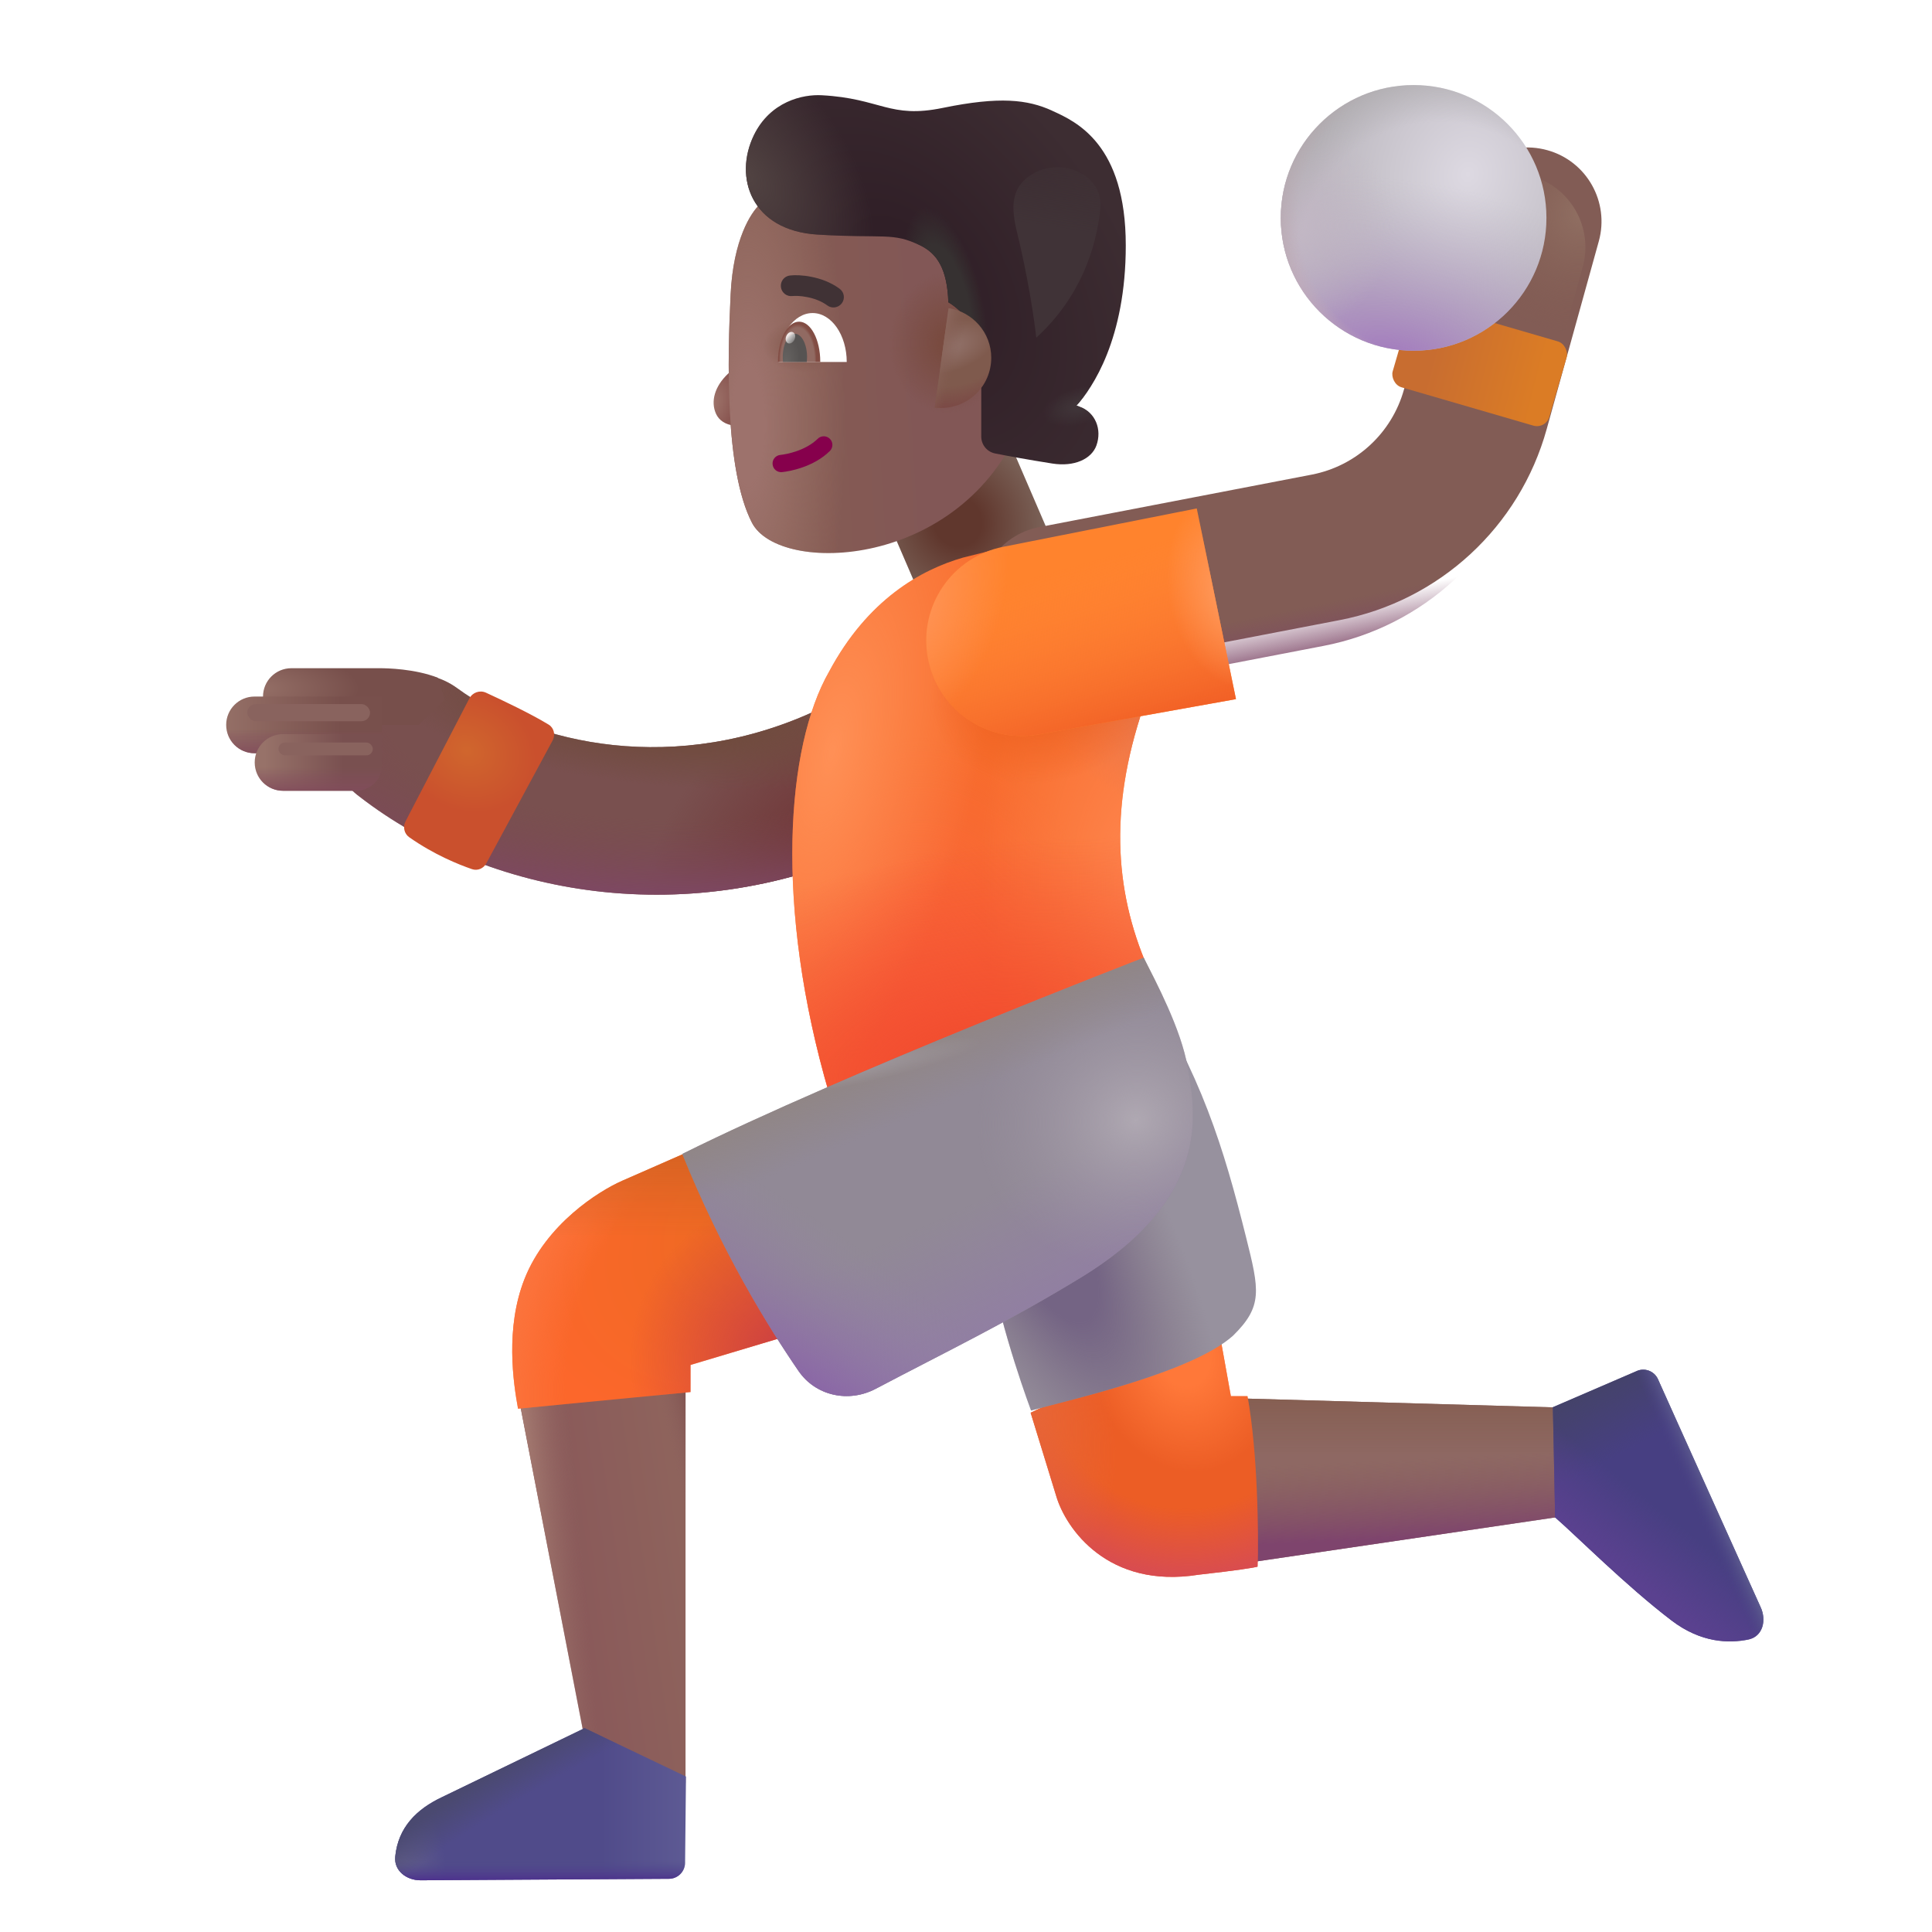 <svg viewBox="1 1 30 30" xmlns="http://www.w3.org/2000/svg">
<path d="M10.074 27.984L9.074 22.804L11.645 22.327V28.687L10.074 27.984Z" fill="url(#paint0_linear_3987_23776)"/>
<path d="M10.074 27.984L9.074 22.804L11.645 22.327V28.687L10.074 27.984Z" fill="url(#paint1_linear_3987_23776)"/>
<path d="M10.074 27.984L9.074 22.804L11.645 22.327V28.687L10.074 27.984Z" fill="url(#paint2_linear_3987_23776)"/>
<path d="M25.207 24.554L20.434 25.257L20.105 22.71L25.32 22.859L25.207 24.554Z" fill="#8E6863"/>
<path d="M25.207 24.554L20.434 25.257L20.105 22.71L25.32 22.859L25.207 24.554Z" fill="url(#paint3_linear_3987_23776)"/>
<path d="M25.207 24.554L20.434 25.257L20.105 22.71L25.32 22.859L25.207 24.554Z" fill="url(#paint4_linear_3987_23776)"/>
<path d="M17.402 24.234L17.004 22.937L19.91 21.554L20.113 22.679H20.371C20.534 23.579 20.543 24.82 20.527 25.327C20.486 25.34 20.226 25.384 19.613 25.452C18.201 25.677 17.551 24.734 17.402 24.234Z" fill="#EC5D25"/>
<path d="M17.402 24.234L17.004 22.937L19.91 21.554L20.113 22.679H20.371C20.534 23.579 20.543 24.82 20.527 25.327C20.486 25.34 20.226 25.384 19.613 25.452C18.201 25.677 17.551 24.734 17.402 24.234Z" fill="url(#paint5_radial_3987_23776)"/>
<path d="M17.402 24.234L17.004 22.937L19.91 21.554L20.113 22.679H20.371C20.534 23.579 20.543 24.82 20.527 25.327C20.486 25.34 20.226 25.384 19.613 25.452C18.201 25.677 17.551 24.734 17.402 24.234Z" fill="url(#paint6_radial_3987_23776)"/>
<path d="M17.402 24.234L17.004 22.937L19.91 21.554L20.113 22.679H20.371C20.534 23.579 20.543 24.82 20.527 25.327C20.486 25.34 20.226 25.384 19.613 25.452C18.201 25.677 17.551 24.734 17.402 24.234Z" fill="url(#paint7_radial_3987_23776)"/>
<path d="M10.661 19.335L11.676 18.89L13.286 21.726L11.723 22.195V22.616L9.044 22.874C8.971 22.476 8.843 21.623 9.145 20.859C9.48 20.01 10.293 19.497 10.661 19.335Z" fill="url(#paint8_radial_3987_23776)"/>
<path d="M10.661 19.335L11.676 18.89L13.286 21.726L11.723 22.195V22.616L9.044 22.874C8.971 22.476 8.843 21.623 9.145 20.859C9.48 20.01 10.293 19.497 10.661 19.335Z" fill="url(#paint9_radial_3987_23776)"/>
<path d="M10.661 19.335L11.676 18.89L13.286 21.726L11.723 22.195V22.616L9.044 22.874C8.971 22.476 8.843 21.623 9.145 20.859C9.48 20.01 10.293 19.497 10.661 19.335Z" fill="url(#paint10_radial_3987_23776)"/>
<path d="M10.661 19.335L11.676 18.89L13.286 21.726L11.723 22.195V22.616L9.044 22.874C8.971 22.476 8.843 21.623 9.145 20.859C9.48 20.01 10.293 19.497 10.661 19.335Z" fill="url(#paint11_linear_3987_23776)"/>
<g filter="url(#filter0_i_3987_23776)">
<path d="M17.01 23.003C17.01 23.003 16.546 21.772 16.37 20.729C16.194 19.685 18.707 16.292 18.707 16.292C19.657 17.782 20.002 18.927 20.347 20.304C20.556 21.137 20.612 21.384 20.144 21.843C19.506 22.411 17.653 22.825 17.01 23.003Z" fill="#97919E"/>
<path d="M17.01 23.003C17.01 23.003 16.546 21.772 16.37 20.729C16.194 19.685 18.707 16.292 18.707 16.292C19.657 17.782 20.002 18.927 20.347 20.304C20.556 21.137 20.612 21.384 20.144 21.843C19.506 22.411 17.653 22.825 17.01 23.003Z" fill="url(#paint12_radial_3987_23776)"/>
</g>
<path fill-rule="evenodd" clip-rule="evenodd" d="M6.495 11.935C6.871 11.422 7.59 11.312 8.102 11.688C9.28 12.552 11.508 13.069 13.735 12.004C14.307 11.73 14.994 11.972 15.268 12.545C15.542 13.118 15.3 13.805 14.727 14.079C11.695 15.53 8.54 14.883 6.59 13.376C6.078 13.001 6.119 12.447 6.495 11.935Z" fill="#79504F"/>
<path fill-rule="evenodd" clip-rule="evenodd" d="M6.495 11.935C6.871 11.422 7.59 11.312 8.102 11.688C9.28 12.552 11.508 13.069 13.735 12.004C14.307 11.73 14.994 11.972 15.268 12.545C15.542 13.118 15.3 13.805 14.727 14.079C11.695 15.53 8.54 14.883 6.59 13.376C6.078 13.001 6.119 12.447 6.495 11.935Z" fill="url(#paint13_radial_3987_23776)"/>
<path fill-rule="evenodd" clip-rule="evenodd" d="M6.495 11.935C6.871 11.422 7.59 11.312 8.102 11.688C9.28 12.552 11.508 13.069 13.735 12.004C14.307 11.73 14.994 11.972 15.268 12.545C15.542 13.118 15.3 13.805 14.727 14.079C11.695 15.53 8.54 14.883 6.59 13.376C6.078 13.001 6.119 12.447 6.495 11.935Z" fill="url(#paint14_radial_3987_23776)"/>
<path fill-rule="evenodd" clip-rule="evenodd" d="M6.495 11.935C6.871 11.422 7.59 11.312 8.102 11.688C9.28 12.552 11.508 13.069 13.735 12.004C14.307 11.73 14.994 11.972 15.268 12.545C15.542 13.118 15.3 13.805 14.727 14.079C11.695 15.53 8.54 14.883 6.59 13.376C6.078 13.001 6.119 12.447 6.495 11.935Z" fill="url(#paint15_radial_3987_23776)"/>
<rect x="14.437" y="8.272" width="2.217" height="3.3" transform="rotate(-23.31 14.437 8.272)" fill="url(#paint16_radial_3987_23776)"/>
<path d="M15.953 9.659L16.627 9.49C16.86 9.432 17.103 9.422 17.34 9.46L18.871 11.655C18.228 13.339 18.276 14.689 18.773 15.909L13.876 17.984C13.02 15.066 13.21 12.586 13.875 11.428C14.473 10.309 15.301 9.847 15.953 9.659Z" fill="#F76C2C"/>
<path d="M15.953 9.659L16.627 9.49C16.86 9.432 17.103 9.422 17.34 9.46L18.871 11.655C18.228 13.339 18.276 14.689 18.773 15.909L13.876 17.984C13.02 15.066 13.21 12.586 13.875 11.428C14.473 10.309 15.301 9.847 15.953 9.659Z" fill="url(#paint17_radial_3987_23776)"/>
<path d="M15.953 9.659L16.627 9.49C16.86 9.432 17.103 9.422 17.34 9.46L18.871 11.655C18.228 13.339 18.276 14.689 18.773 15.909L13.876 17.984C13.02 15.066 13.21 12.586 13.875 11.428C14.473 10.309 15.301 9.847 15.953 9.659Z" fill="url(#paint18_radial_3987_23776)"/>
<path d="M15.953 9.659L16.627 9.49C16.86 9.432 17.103 9.422 17.34 9.46L18.871 11.655C18.228 13.339 18.276 14.689 18.773 15.909L13.876 17.984C13.02 15.066 13.21 12.586 13.875 11.428C14.473 10.309 15.301 9.847 15.953 9.659Z" fill="url(#paint19_radial_3987_23776)"/>
<path d="M15.953 9.659L16.627 9.49C16.86 9.432 17.103 9.422 17.34 9.46L18.871 11.655C18.228 13.339 18.276 14.689 18.773 15.909L13.876 17.984C13.02 15.066 13.21 12.586 13.875 11.428C14.473 10.309 15.301 9.847 15.953 9.659Z" fill="url(#paint20_radial_3987_23776)"/>
<path d="M15.953 9.659L16.627 9.49C16.86 9.432 17.103 9.422 17.34 9.46L18.871 11.655C18.228 13.339 18.276 14.689 18.773 15.909L13.876 17.984C13.02 15.066 13.21 12.586 13.875 11.428C14.473 10.309 15.301 9.847 15.953 9.659Z" fill="url(#paint21_radial_3987_23776)"/>
<path d="M15.953 9.659L16.627 9.49C16.86 9.432 17.103 9.422 17.34 9.46L18.871 11.655C18.228 13.339 18.276 14.689 18.773 15.909L13.876 17.984C13.02 15.066 13.21 12.586 13.875 11.428C14.473 10.309 15.301 9.847 15.953 9.659Z" fill="url(#paint22_radial_3987_23776)"/>
<path d="M7.863 28.906L10.078 27.834L11.652 28.586L11.638 29.925C11.637 30.063 11.524 30.174 11.387 30.174L7.532 30.197C7.311 30.198 7.114 30.047 7.137 29.828C7.183 29.375 7.47 29.091 7.863 28.906Z" fill="url(#paint23_linear_3987_23776)"/>
<path d="M7.863 28.906L10.078 27.834L11.652 28.586L11.638 29.925C11.637 30.063 11.524 30.174 11.387 30.174L7.532 30.197C7.311 30.198 7.114 30.047 7.137 29.828C7.183 29.375 7.47 29.091 7.863 28.906Z" fill="url(#paint24_radial_3987_23776)"/>
<path d="M7.863 28.906L10.078 27.834L11.652 28.586L11.638 29.925C11.637 30.063 11.524 30.174 11.387 30.174L7.532 30.197C7.311 30.198 7.114 30.047 7.137 29.828C7.183 29.375 7.47 29.091 7.863 28.906Z" fill="url(#paint25_linear_3987_23776)"/>
<path d="M7.863 28.906L10.078 27.834L11.652 28.586L11.638 29.925C11.637 30.063 11.524 30.174 11.387 30.174L7.532 30.197C7.311 30.198 7.114 30.047 7.137 29.828C7.183 29.375 7.47 29.091 7.863 28.906Z" fill="url(#paint26_radial_3987_23776)"/>
<path d="M26.407 22.293L25.113 22.851L25.148 24.562C25.479 24.85 26.252 25.627 26.956 26.163C27.415 26.513 27.85 26.519 28.148 26.459C28.374 26.413 28.435 26.158 28.336 25.95L26.742 22.411C26.682 22.286 26.532 22.233 26.407 22.293Z" fill="#473F82"/>
<path d="M26.407 22.293L25.113 22.851L25.148 24.562C25.479 24.85 26.252 25.627 26.956 26.163C27.415 26.513 27.85 26.519 28.148 26.459C28.374 26.413 28.435 26.158 28.336 25.95L26.742 22.411C26.682 22.286 26.532 22.233 26.407 22.293Z" fill="url(#paint27_linear_3987_23776)"/>
<path d="M26.407 22.293L25.113 22.851L25.148 24.562C25.479 24.85 26.252 25.627 26.956 26.163C27.415 26.513 27.85 26.519 28.148 26.459C28.374 26.413 28.435 26.158 28.336 25.95L26.742 22.411C26.682 22.286 26.532 22.233 26.407 22.293Z" fill="url(#paint28_linear_3987_23776)"/>
<path d="M26.407 22.293L25.113 22.851L25.148 24.562C25.479 24.85 26.252 25.627 26.956 26.163C27.415 26.513 27.85 26.519 28.148 26.459C28.374 26.413 28.435 26.158 28.336 25.95L26.742 22.411C26.682 22.286 26.532 22.233 26.407 22.293Z" fill="url(#paint29_linear_3987_23776)"/>
<path d="M18.76 15.872C18.76 15.872 14.128 17.658 11.595 18.918C12.197 20.421 12.929 21.605 13.399 22.288C13.667 22.678 14.179 22.786 14.598 22.565C15.683 21.994 16.642 21.534 17.78 20.84C19.821 19.595 19.564 18.273 19.443 17.576C19.338 16.971 18.952 16.253 18.76 15.872Z" fill="#918996"/>
<path d="M18.76 15.872C18.76 15.872 14.128 17.658 11.595 18.918C12.197 20.421 12.929 21.605 13.399 22.288C13.667 22.678 14.179 22.786 14.598 22.565C15.683 21.994 16.642 21.534 17.78 20.84C19.821 19.595 19.564 18.273 19.443 17.576C19.338 16.971 18.952 16.253 18.76 15.872Z" fill="url(#paint30_radial_3987_23776)"/>
<path d="M18.76 15.872C18.76 15.872 14.128 17.658 11.595 18.918C12.197 20.421 12.929 21.605 13.399 22.288C13.667 22.678 14.179 22.786 14.598 22.565C15.683 21.994 16.642 21.534 17.78 20.84C19.821 19.595 19.564 18.273 19.443 17.576C19.338 16.971 18.952 16.253 18.76 15.872Z" fill="url(#paint31_radial_3987_23776)"/>
<path d="M18.76 15.872C18.76 15.872 14.128 17.658 11.595 18.918C12.197 20.421 12.929 21.605 13.399 22.288C13.667 22.678 14.179 22.786 14.598 22.565C15.683 21.994 16.642 21.534 17.78 20.84C19.821 19.595 19.564 18.273 19.443 17.576C19.338 16.971 18.952 16.253 18.76 15.872Z" fill="url(#paint32_radial_3987_23776)"/>
<path d="M18.76 15.872C18.76 15.872 14.128 17.658 11.595 18.918C12.197 20.421 12.929 21.605 13.399 22.288C13.667 22.678 14.179 22.786 14.598 22.565C15.683 21.994 16.642 21.534 17.78 20.84C19.821 19.595 19.564 18.273 19.443 17.576C19.338 16.971 18.952 16.253 18.76 15.872Z" fill="url(#paint33_linear_3987_23776)"/>
<path d="M18.76 15.872C18.76 15.872 14.128 17.658 11.595 18.918C12.197 20.421 12.929 21.605 13.399 22.288C13.667 22.678 14.179 22.786 14.598 22.565C15.683 21.994 16.642 21.534 17.78 20.84C19.821 19.595 19.564 18.273 19.443 17.576C19.338 16.971 18.952 16.253 18.76 15.872Z" fill="url(#paint34_radial_3987_23776)"/>
<g filter="url(#filter1_ii_3987_23776)">
<path fill-rule="evenodd" clip-rule="evenodd" d="M24.776 3.732C25.388 3.901 25.746 4.535 25.576 5.147L24.767 8.063C24.346 9.582 23.101 10.731 21.553 11.029L17.321 11.844C16.697 11.964 16.094 11.555 15.974 10.932C15.854 10.308 16.262 9.705 16.886 9.585L21.118 8.77C21.808 8.637 22.363 8.125 22.551 7.448L23.36 4.532C23.53 3.92 24.164 3.562 24.776 3.732Z" fill="#825C55"/>
</g>
<path fill-rule="evenodd" clip-rule="evenodd" d="M24.776 3.732C25.388 3.901 25.746 4.535 25.576 5.147L24.767 8.063C24.346 9.582 23.101 10.731 21.553 11.029L17.321 11.844C16.697 11.964 16.094 11.555 15.974 10.932C15.854 10.308 16.262 9.705 16.886 9.585L21.118 8.77C21.808 8.637 22.363 8.125 22.551 7.448L23.36 4.532C23.53 3.92 24.164 3.562 24.776 3.732Z" fill="url(#paint35_linear_3987_23776)"/>
<path fill-rule="evenodd" clip-rule="evenodd" d="M24.776 3.732C25.388 3.901 25.746 4.535 25.576 5.147L24.767 8.063C24.346 9.582 23.101 10.731 21.553 11.029L17.321 11.844C16.697 11.964 16.094 11.555 15.974 10.932C15.854 10.308 16.262 9.705 16.886 9.585L21.118 8.77C21.808 8.637 22.363 8.125 22.551 7.448L23.36 4.532C23.53 3.92 24.164 3.562 24.776 3.732Z" fill="url(#paint36_radial_3987_23776)"/>
<path d="M20.192 11.856L19.583 8.895L16.577 9.491C15.784 9.649 15.264 10.411 15.406 11.207C15.55 12.013 16.321 12.55 17.127 12.405L20.192 11.856Z" fill="#FF832D"/>
<path d="M20.192 11.856L19.583 8.895L16.577 9.491C15.784 9.649 15.264 10.411 15.406 11.207C15.55 12.013 16.321 12.55 17.127 12.405L20.192 11.856Z" fill="url(#paint37_linear_3987_23776)"/>
<path d="M20.192 11.856L19.583 8.895L16.577 9.491C15.784 9.649 15.264 10.411 15.406 11.207C15.55 12.013 16.321 12.55 17.127 12.405L20.192 11.856Z" fill="url(#paint38_radial_3987_23776)"/>
<path d="M20.192 11.856L19.583 8.895L16.577 9.491C15.784 9.649 15.264 10.411 15.406 11.207C15.55 12.013 16.321 12.55 17.127 12.405L20.192 11.856Z" fill="url(#paint39_radial_3987_23776)"/>
<rect x="22.95" y="5.65" width="2.533" height="1.362" rx="0.2" transform="rotate(16.211 22.95 5.65)" fill="url(#paint40_linear_3987_23776)"/>
<path d="M5.084 11.816C5.084 11.573 5.281 11.376 5.524 11.376H6.898C7.01 11.376 7.438 11.384 7.797 11.523L7.906 11.863L7.503 12.256H5.524C5.281 12.256 5.084 12.059 5.084 11.816Z" fill="url(#paint41_radial_3987_23776)"/>
<path d="M4.512 12.256C4.512 12.013 4.709 11.816 4.952 11.816H6.931V12.696H4.952C4.709 12.696 4.512 12.499 4.512 12.256Z" fill="url(#paint42_radial_3987_23776)"/>
<path d="M4.512 12.256C4.512 12.013 4.709 11.816 4.952 11.816H6.931V12.696H4.952C4.709 12.696 4.512 12.499 4.512 12.256Z" fill="url(#paint43_linear_3987_23776)"/>
<path d="M4.955 12.839C4.955 12.596 5.152 12.399 5.395 12.399H6.931V12.879C6.931 13.1 6.752 13.279 6.531 13.279H5.395C5.152 13.279 4.955 13.082 4.955 12.839Z" fill="url(#paint44_linear_3987_23776)"/>
<path d="M4.955 12.839C4.955 12.596 5.152 12.399 5.395 12.399H6.931V12.879C6.931 13.1 6.752 13.279 6.531 13.279H5.395C5.152 13.279 4.955 13.082 4.955 12.839Z" fill="url(#paint45_linear_3987_23776)"/>
<path d="M8.288 11.846C8.337 11.752 8.45 11.712 8.546 11.756C8.79 11.868 9.24 12.081 9.52 12.252C9.604 12.304 9.627 12.412 9.581 12.498L8.552 14.405C8.509 14.486 8.416 14.526 8.329 14.496C8.125 14.426 7.742 14.273 7.355 14.001C7.275 13.945 7.253 13.839 7.297 13.754L8.288 11.846Z" fill="url(#paint46_radial_3987_23776)"/>
<path d="M25.013 4.383C25.013 5.522 24.09 6.446 22.951 6.446C21.811 6.446 20.888 5.522 20.888 4.383C20.888 3.244 21.811 2.321 22.951 2.321C24.09 2.321 25.013 3.244 25.013 4.383Z" fill="url(#paint47_radial_3987_23776)"/>
<path d="M25.013 4.383C25.013 5.522 24.09 6.446 22.951 6.446C21.811 6.446 20.888 5.522 20.888 4.383C20.888 3.244 21.811 2.321 22.951 2.321C24.09 2.321 25.013 3.244 25.013 4.383Z" fill="url(#paint48_radial_3987_23776)"/>
<path d="M25.013 4.383C25.013 5.522 24.09 6.446 22.951 6.446C21.811 6.446 20.888 5.522 20.888 4.383C20.888 3.244 21.811 2.321 22.951 2.321C24.09 2.321 25.013 3.244 25.013 4.383Z" fill="url(#paint49_radial_3987_23776)"/>
<path d="M25.013 4.383C25.013 5.522 24.09 6.446 22.951 6.446C21.811 6.446 20.888 5.522 20.888 4.383C20.888 3.244 21.811 2.321 22.951 2.321C24.09 2.321 25.013 3.244 25.013 4.383Z" fill="url(#paint50_radial_3987_23776)"/>
<path d="M25.013 4.383C25.013 5.522 24.09 6.446 22.951 6.446C21.811 6.446 20.888 5.522 20.888 4.383C20.888 3.244 21.811 2.321 22.951 2.321C24.09 2.321 25.013 3.244 25.013 4.383Z" fill="url(#paint51_radial_3987_23776)"/>
<g filter="url(#filter2_f_3987_23776)">
<rect x="5.324" y="12.53" width="1.465" height="0.199" rx="0.099" fill="#89635E"/>
</g>
<g filter="url(#filter3_f_3987_23776)">
<rect x="4.84" y="11.933" width="1.906" height="0.266" rx="0.133" fill="#89635E"/>
</g>
<path d="M12.305 6.803C12.473 6.646 12.559 6.411 12.582 6.313H12.774V7.519C12.544 7.666 12.214 7.643 12.117 7.423C12.033 7.234 12.096 7 12.305 6.803Z" fill="url(#paint52_radial_3987_23776)"/>
<g filter="url(#filter4_i_3987_23776)">
<path d="M12.545 5.77C12.586 4.911 12.865 4.497 12.996 4.376H16.996L17.063 7.767C16.134 10.041 13.299 10.139 12.876 9.316C12.453 8.494 12.497 6.764 12.545 5.77Z" fill="url(#paint53_linear_3987_23776)"/>
<path d="M12.545 5.77C12.586 4.911 12.865 4.497 12.996 4.376H16.996L17.063 7.767C16.134 10.041 13.299 10.139 12.876 9.316C12.453 8.494 12.497 6.764 12.545 5.77Z" fill="url(#paint54_radial_3987_23776)"/>
<path d="M12.545 5.77C12.586 4.911 12.865 4.497 12.996 4.376H16.996L17.063 7.767C16.134 10.041 13.299 10.139 12.876 9.316C12.453 8.494 12.497 6.764 12.545 5.77Z" fill="url(#paint55_radial_3987_23776)"/>
<path d="M12.545 5.77C12.586 4.911 12.865 4.497 12.996 4.376H16.996L17.063 7.767C16.134 10.041 13.299 10.139 12.876 9.316C12.453 8.494 12.497 6.764 12.545 5.77Z" fill="url(#paint56_radial_3987_23776)"/>
</g>
<g filter="url(#filter5_i_3987_23776)">
<path d="M12.707 3.248C12.962 2.726 13.464 2.612 13.762 2.629C14.683 2.679 14.809 2.997 15.642 2.825C16.523 2.644 16.957 2.696 17.334 2.867L17.341 2.871C17.713 3.039 18.481 3.389 18.481 4.961C18.481 6.41 17.965 7.174 17.715 7.448L17.764 7.466C18.012 7.555 18.114 7.819 18.025 8.068C17.948 8.279 17.68 8.401 17.342 8.348C16.956 8.287 16.673 8.235 16.451 8.191C16.326 8.166 16.237 8.056 16.237 7.929V6.736C16.237 6.234 15.882 5.934 15.726 5.844C15.709 5.325 15.55 5.086 15.29 4.961C14.861 4.753 14.727 4.856 13.699 4.793C12.665 4.731 12.389 3.902 12.707 3.248Z" fill="url(#paint57_radial_3987_23776)"/>
<path d="M12.707 3.248C12.962 2.726 13.464 2.612 13.762 2.629C14.683 2.679 14.809 2.997 15.642 2.825C16.523 2.644 16.957 2.696 17.334 2.867L17.341 2.871C17.713 3.039 18.481 3.389 18.481 4.961C18.481 6.41 17.965 7.174 17.715 7.448L17.764 7.466C18.012 7.555 18.114 7.819 18.025 8.068C17.948 8.279 17.68 8.401 17.342 8.348C16.956 8.287 16.673 8.235 16.451 8.191C16.326 8.166 16.237 8.056 16.237 7.929V6.736C16.237 6.234 15.882 5.934 15.726 5.844C15.709 5.325 15.55 5.086 15.29 4.961C14.861 4.753 14.727 4.856 13.699 4.793C12.665 4.731 12.389 3.902 12.707 3.248Z" fill="url(#paint58_radial_3987_23776)"/>
<path d="M12.707 3.248C12.962 2.726 13.464 2.612 13.762 2.629C14.683 2.679 14.809 2.997 15.642 2.825C16.523 2.644 16.957 2.696 17.334 2.867L17.341 2.871C17.713 3.039 18.481 3.389 18.481 4.961C18.481 6.41 17.965 7.174 17.715 7.448L17.764 7.466C18.012 7.555 18.114 7.819 18.025 8.068C17.948 8.279 17.68 8.401 17.342 8.348C16.956 8.287 16.673 8.235 16.451 8.191C16.326 8.166 16.237 8.056 16.237 7.929V6.736C16.237 6.234 15.882 5.934 15.726 5.844C15.709 5.325 15.55 5.086 15.29 4.961C14.861 4.753 14.727 4.856 13.699 4.793C12.665 4.731 12.389 3.902 12.707 3.248Z" fill="url(#paint59_radial_3987_23776)"/>
<path d="M12.707 3.248C12.962 2.726 13.464 2.612 13.762 2.629C14.683 2.679 14.809 2.997 15.642 2.825C16.523 2.644 16.957 2.696 17.334 2.867L17.341 2.871C17.713 3.039 18.481 3.389 18.481 4.961C18.481 6.41 17.965 7.174 17.715 7.448L17.764 7.466C18.012 7.555 18.114 7.819 18.025 8.068C17.948 8.279 17.68 8.401 17.342 8.348C16.956 8.287 16.673 8.235 16.451 8.191C16.326 8.166 16.237 8.056 16.237 7.929V6.736C16.237 6.234 15.882 5.934 15.726 5.844C15.709 5.325 15.55 5.086 15.29 4.961C14.861 4.753 14.727 4.856 13.699 4.793C12.665 4.731 12.389 3.902 12.707 3.248Z" fill="url(#paint60_radial_3987_23776)"/>
</g>
<path d="M15.515 7.329L15.729 5.786C16.104 5.842 16.392 6.165 16.392 6.556C16.392 6.986 16.043 7.335 15.613 7.335C15.58 7.335 15.547 7.333 15.515 7.329Z" fill="url(#paint61_radial_3987_23776)"/>
<path d="M15.515 7.329L15.729 5.786C16.104 5.842 16.392 6.165 16.392 6.556C16.392 6.986 16.043 7.335 15.613 7.335C15.58 7.335 15.547 7.333 15.515 7.329Z" fill="url(#paint62_radial_3987_23776)"/>
<path d="M15.515 7.329L15.729 5.786C16.104 5.842 16.392 6.165 16.392 6.556C16.392 6.986 16.043 7.335 15.613 7.335C15.58 7.335 15.547 7.333 15.515 7.329Z" fill="url(#paint63_linear_3987_23776)"/>
<path fill-rule="evenodd" clip-rule="evenodd" d="M13.887 7.815C13.939 7.867 13.938 7.952 13.885 8.004C13.63 8.254 13.261 8.319 13.143 8.331C13.07 8.338 13.004 8.285 12.997 8.211C12.989 8.137 13.043 8.072 13.116 8.064C13.216 8.054 13.509 7.998 13.698 7.813C13.75 7.761 13.835 7.762 13.887 7.815Z" fill="#86004C"/>
<g filter="url(#filter6_i_3987_23776)">
<path fill-rule="evenodd" clip-rule="evenodd" d="M13.637 5.514C13.53 5.492 13.441 5.493 13.405 5.497C13.317 5.508 13.237 5.446 13.226 5.357C13.215 5.269 13.277 5.189 13.365 5.178C13.441 5.169 13.565 5.171 13.701 5.199C13.837 5.226 13.998 5.28 14.138 5.384C14.21 5.437 14.225 5.538 14.172 5.609C14.119 5.68 14.018 5.696 13.947 5.643C13.856 5.576 13.744 5.535 13.637 5.514Z" fill="#403235"/>
</g>
<path d="M13.088 6.621H14.148C14.148 6.201 13.91 5.861 13.618 5.861C13.325 5.861 13.088 6.201 13.088 6.621Z" fill="white"/>
<path d="M13.737 6.621L13.737 6.617C13.737 6.273 13.59 5.995 13.408 5.995C13.227 5.995 13.08 6.273 13.08 6.617L13.08 6.621H13.737Z" fill="url(#paint64_radial_3987_23776)"/>
<path d="M13.527 6.621C13.53 6.596 13.532 6.57 13.532 6.543C13.532 6.345 13.447 6.183 13.343 6.183C13.239 6.183 13.155 6.345 13.155 6.543C13.155 6.57 13.156 6.596 13.159 6.621H13.527Z" fill="url(#paint65_radial_3987_23776)"/>
<ellipse cx="13.274" cy="6.244" rx="0.069" ry="0.094" transform="rotate(24.61 13.274 6.244)" fill="url(#paint66_linear_3987_23776)"/>
<g filter="url(#filter7_f_3987_23776)">
<path d="M16.794 4.614C16.961 5.295 17.059 5.948 17.091 6.244C17.768 5.625 18.023 4.864 18.086 4.238C18.14 3.704 17.47 3.426 17.015 3.712C16.687 3.919 16.702 4.237 16.794 4.614Z" fill="url(#paint67_linear_3987_23776)"/>
</g>
<defs>
<filter id="filter0_i_3987_23776" x="16.361" y="16.192" width="4.141" height="6.811" filterUnits="userSpaceOnUse" color-interpolation-filters="sRGB">
<feFlood flood-opacity="0" result="BackgroundImageFix"/>
<feBlend mode="normal" in="SourceGraphic" in2="BackgroundImageFix" result="shape"/>
<feColorMatrix in="SourceAlpha" type="matrix" values="0 0 0 0 0 0 0 0 0 0 0 0 0 0 0 0 0 0 127 0" result="hardAlpha"/>
<feOffset dy="-0.1"/>
<feGaussianBlur stdDeviation="0.25"/>
<feComposite in2="hardAlpha" operator="arithmetic" k2="-1" k3="1"/>
<feColorMatrix type="matrix" values="0 0 0 0 0.514 0 0 0 0 0.459 0 0 0 0 0.482 0 0 0 1 0"/>
<feBlend mode="normal" in2="shape" result="effect1_innerShadow_3987_23776"/>
</filter>
<filter id="filter1_ii_3987_23776" x="15.953" y="3.189" width="9.915" height="8.775" filterUnits="userSpaceOnUse" color-interpolation-filters="sRGB">
<feFlood flood-opacity="0" result="BackgroundImageFix"/>
<feBlend mode="normal" in="SourceGraphic" in2="BackgroundImageFix" result="shape"/>
<feColorMatrix in="SourceAlpha" type="matrix" values="0 0 0 0 0 0 0 0 0 0 0 0 0 0 0 0 0 0 127 0" result="hardAlpha"/>
<feOffset dx="0.25" dy="-0.5"/>
<feGaussianBlur stdDeviation="0.5"/>
<feComposite in2="hardAlpha" operator="arithmetic" k2="-1" k3="1"/>
<feColorMatrix type="matrix" values="0 0 0 0 0.467 0 0 0 0 0.267 0 0 0 0 0.353 0 0 0 1 0"/>
<feBlend mode="normal" in2="shape" result="effect1_innerShadow_3987_23776"/>
<feColorMatrix in="SourceAlpha" type="matrix" values="0 0 0 0 0 0 0 0 0 0 0 0 0 0 0 0 0 0 127 0" result="hardAlpha"/>
<feOffset dy="0.1"/>
<feGaussianBlur stdDeviation="0.15"/>
<feComposite in2="hardAlpha" operator="arithmetic" k2="-1" k3="1"/>
<feColorMatrix type="matrix" values="0 0 0 0 0.447 0 0 0 0 0.314 0 0 0 0 0.271 0 0 0 1 0"/>
<feBlend mode="normal" in2="effect1_innerShadow_3987_23776" result="effect2_innerShadow_3987_23776"/>
</filter>
<filter id="filter2_f_3987_23776" x="5.024" y="12.23" width="2.065" height="0.799" filterUnits="userSpaceOnUse" color-interpolation-filters="sRGB">
<feFlood flood-opacity="0" result="BackgroundImageFix"/>
<feBlend mode="normal" in="SourceGraphic" in2="BackgroundImageFix" result="shape"/>
<feGaussianBlur stdDeviation="0.15" result="effect1_foregroundBlur_3987_23776"/>
</filter>
<filter id="filter3_f_3987_23776" x="4.54" y="11.633" width="2.506" height="0.866" filterUnits="userSpaceOnUse" color-interpolation-filters="sRGB">
<feFlood flood-opacity="0" result="BackgroundImageFix"/>
<feBlend mode="normal" in="SourceGraphic" in2="BackgroundImageFix" result="shape"/>
<feGaussianBlur stdDeviation="0.15" result="effect1_foregroundBlur_3987_23776"/>
</filter>
<filter id="filter4_i_3987_23776" x="12.315" y="4.176" width="4.748" height="5.612" filterUnits="userSpaceOnUse" color-interpolation-filters="sRGB">
<feFlood flood-opacity="0" result="BackgroundImageFix"/>
<feBlend mode="normal" in="SourceGraphic" in2="BackgroundImageFix" result="shape"/>
<feColorMatrix in="SourceAlpha" type="matrix" values="0 0 0 0 0 0 0 0 0 0 0 0 0 0 0 0 0 0 127 0" result="hardAlpha"/>
<feOffset dx="-0.2" dy="-0.2"/>
<feGaussianBlur stdDeviation="0.5"/>
<feComposite in2="hardAlpha" operator="arithmetic" k2="-1" k3="1"/>
<feColorMatrix type="matrix" values="0 0 0 0 0.502 0 0 0 0 0.251 0 0 0 0 0.247 0 0 0 1 0"/>
<feBlend mode="normal" in2="shape" result="effect1_innerShadow_3987_23776"/>
</filter>
<filter id="filter5_i_3987_23776" x="12.582" y="2.477" width="5.899" height="5.883" filterUnits="userSpaceOnUse" color-interpolation-filters="sRGB">
<feFlood flood-opacity="0" result="BackgroundImageFix"/>
<feBlend mode="normal" in="SourceGraphic" in2="BackgroundImageFix" result="shape"/>
<feColorMatrix in="SourceAlpha" type="matrix" values="0 0 0 0 0 0 0 0 0 0 0 0 0 0 0 0 0 0 127 0" result="hardAlpha"/>
<feOffset dy="-0.15"/>
<feGaussianBlur stdDeviation="0.15"/>
<feComposite in2="hardAlpha" operator="arithmetic" k2="-1" k3="1"/>
<feColorMatrix type="matrix" values="0 0 0 0 0.161 0 0 0 0 0.051 0 0 0 0 0.11 0 0 0 1 0"/>
<feBlend mode="normal" in2="shape" result="effect1_innerShadow_3987_23776"/>
</filter>
<filter id="filter6_i_3987_23776" x="13.124" y="5.173" width="1.079" height="0.601" filterUnits="userSpaceOnUse" color-interpolation-filters="sRGB">
<feFlood flood-opacity="0" result="BackgroundImageFix"/>
<feBlend mode="normal" in="SourceGraphic" in2="BackgroundImageFix" result="shape"/>
<feColorMatrix in="SourceAlpha" type="matrix" values="0 0 0 0 0 0 0 0 0 0 0 0 0 0 0 0 0 0 127 0" result="hardAlpha"/>
<feOffset dx="-0.1" dy="0.1"/>
<feGaussianBlur stdDeviation="0.1"/>
<feComposite in2="hardAlpha" operator="arithmetic" k2="-1" k3="1"/>
<feColorMatrix type="matrix" values="0 0 0 0 0.22 0 0 0 0 0.169 0 0 0 0 0.18 0 0 0 1 0"/>
<feBlend mode="normal" in2="shape" result="effect1_innerShadow_3987_23776"/>
</filter>
<filter id="filter7_f_3987_23776" x="16.237" y="3.098" width="2.352" height="3.646" filterUnits="userSpaceOnUse" color-interpolation-filters="sRGB">
<feFlood flood-opacity="0" result="BackgroundImageFix"/>
<feBlend mode="normal" in="SourceGraphic" in2="BackgroundImageFix" result="shape"/>
<feGaussianBlur stdDeviation="0.25" result="effect1_foregroundBlur_3987_23776"/>
</filter>
<linearGradient id="paint0_linear_3987_23776" x1="11.824" y1="26.366" x2="10.137" y2="26.616" gradientUnits="userSpaceOnUse">
<stop stop-color="#8E635C"/>
<stop offset="1" stop-color="#8A5A5A"/>
</linearGradient>
<linearGradient id="paint1_linear_3987_23776" x1="9.277" y1="24.679" x2="9.996" y2="24.616" gradientUnits="userSpaceOnUse">
<stop stop-color="#A37970"/>
<stop offset="1" stop-color="#936762" stop-opacity="0"/>
</linearGradient>
<linearGradient id="paint2_linear_3987_23776" x1="11.746" y1="22.968" x2="11.316" y2="23.07" gradientUnits="userSpaceOnUse">
<stop stop-color="#815350"/>
<stop offset="1" stop-color="#8B615E" stop-opacity="0"/>
</linearGradient>
<linearGradient id="paint3_linear_3987_23776" x1="23.277" y1="24.859" x2="23.219" y2="23.636" gradientUnits="userSpaceOnUse">
<stop stop-color="#7E446D"/>
<stop offset="1" stop-color="#85575E" stop-opacity="0"/>
</linearGradient>
<linearGradient id="paint4_linear_3987_23776" x1="22.656" y1="22.71" x2="22.656" y2="23.62" gradientUnits="userSpaceOnUse">
<stop stop-color="#865F52"/>
<stop offset="1" stop-color="#865F52" stop-opacity="0"/>
</linearGradient>
<radialGradient id="paint5_radial_3987_23776" cx="0" cy="0" r="1" gradientUnits="userSpaceOnUse" gradientTransform="translate(19.387 22.054) rotate(76.083) scale(1.819 1.467)">
<stop offset="0.264" stop-color="#FF7839"/>
<stop offset="1" stop-color="#FF7839" stop-opacity="0"/>
</radialGradient>
<radialGradient id="paint6_radial_3987_23776" cx="0" cy="0" r="1" gradientUnits="userSpaceOnUse" gradientTransform="translate(19.34 22.538) rotate(100.972) scale(3.003 3.327)">
<stop offset="0.625" stop-color="#D74B53" stop-opacity="0"/>
<stop offset="1" stop-color="#D74B53"/>
</radialGradient>
<radialGradient id="paint7_radial_3987_23776" cx="0" cy="0" r="1" gradientUnits="userSpaceOnUse" gradientTransform="translate(17.004 22.741) rotate(76.789) scale(2.632 1.216)">
<stop stop-color="#E76637"/>
<stop offset="1" stop-color="#E76637" stop-opacity="0"/>
</radialGradient>
<radialGradient id="paint8_radial_3987_23776" cx="0" cy="0" r="1" gradientUnits="userSpaceOnUse" gradientTransform="translate(13.286 19.773) rotate(149.404) scale(4.421 2.909)">
<stop offset="0.313" stop-color="#EF6923"/>
<stop offset="1" stop-color="#FC672B"/>
</radialGradient>
<radialGradient id="paint9_radial_3987_23776" cx="0" cy="0" r="1" gradientUnits="userSpaceOnUse" gradientTransform="translate(13.286 22.023) rotate(-134.88) scale(2.47 2.568)">
<stop offset="0.132" stop-color="#CF433F"/>
<stop offset="1" stop-color="#CF433F" stop-opacity="0"/>
</radialGradient>
<radialGradient id="paint10_radial_3987_23776" cx="0" cy="0" r="1" gradientUnits="userSpaceOnUse" gradientTransform="translate(12.574 22.054) rotate(-162.066) scale(3.806 4.873)">
<stop offset="0.713" stop-color="#FB7640" stop-opacity="0"/>
<stop offset="1" stop-color="#FB7640"/>
</radialGradient>
<linearGradient id="paint11_linear_3987_23776" x1="11.12" y1="18.89" x2="11.12" y2="20.21" gradientUnits="userSpaceOnUse">
<stop stop-color="#D76322"/>
<stop offset="1" stop-color="#D76322" stop-opacity="0"/>
</linearGradient>
<radialGradient id="paint12_radial_3987_23776" cx="0" cy="0" r="1" gradientUnits="userSpaceOnUse" gradientTransform="translate(17.074 20.041) rotate(62.835) scale(5.339 1.912)">
<stop offset="0.329" stop-color="#746484"/>
<stop offset="1" stop-color="#827483" stop-opacity="0"/>
</radialGradient>
<radialGradient id="paint13_radial_3987_23776" cx="0" cy="0" r="1" gradientUnits="userSpaceOnUse" gradientTransform="translate(14.012 14.398) rotate(-137.447) scale(2.588 3.674)">
<stop offset="0.243" stop-color="#713839"/>
<stop offset="1" stop-color="#713839" stop-opacity="0"/>
</radialGradient>
<radialGradient id="paint14_radial_3987_23776" cx="0" cy="0" r="1" gradientUnits="userSpaceOnUse" gradientTransform="translate(11.387 12.07) rotate(90.588) scale(3.047 8.207)">
<stop offset="0.543" stop-color="#7B4850" stop-opacity="0"/>
<stop offset="0.952" stop-color="#7E4765"/>
</radialGradient>
<radialGradient id="paint15_radial_3987_23776" cx="0" cy="0" r="1" gradientUnits="userSpaceOnUse" gradientTransform="translate(11.09 12.023) rotate(96.172) scale(1.163 4.151)">
<stop offset="0.411" stop-color="#704B3E"/>
<stop offset="1" stop-color="#704B3E" stop-opacity="0"/>
</radialGradient>
<radialGradient id="paint16_radial_3987_23776" cx="0" cy="0" r="1" gradientUnits="userSpaceOnUse" gradientTransform="translate(15.426 9.601) rotate(86.547) scale(1.975 1.852)">
<stop offset="0.198" stop-color="#60372D"/>
<stop offset="0.75" stop-color="#7C645A"/>
</radialGradient>
<radialGradient id="paint17_radial_3987_23776" cx="0" cy="0" r="1" gradientUnits="userSpaceOnUse" gradientTransform="translate(15.275 17.73) rotate(-89.685) scale(5.33 3.384)">
<stop offset="0.175" stop-color="#FB643E"/>
<stop offset="1" stop-color="#FB643E" stop-opacity="0"/>
</radialGradient>
<radialGradient id="paint18_radial_3987_23776" cx="0" cy="0" r="1" gradientUnits="userSpaceOnUse" gradientTransform="translate(13.92 12.677) rotate(102.351) scale(5.845 2.29)">
<stop stop-color="#FF9056"/>
<stop offset="1" stop-color="#FF9056" stop-opacity="0"/>
</radialGradient>
<radialGradient id="paint19_radial_3987_23776" cx="0" cy="0" r="1" gradientUnits="userSpaceOnUse" gradientTransform="translate(18.758 14.874) rotate(176.945) scale(2.511 5.077)">
<stop stop-color="#FF8750"/>
<stop offset="1" stop-color="#FF8750" stop-opacity="0"/>
</radialGradient>
<radialGradient id="paint20_radial_3987_23776" cx="0" cy="0" r="1" gradientUnits="userSpaceOnUse" gradientTransform="translate(19.052 11.794) rotate(128.721) scale(1.692 2.058)">
<stop offset="0.296" stop-color="#EB784B"/>
<stop offset="1" stop-color="#EB784B" stop-opacity="0"/>
</radialGradient>
<radialGradient id="paint21_radial_3987_23776" cx="0" cy="0" r="1" gradientUnits="userSpaceOnUse" gradientTransform="translate(16.043 17.523) rotate(-101.834) scale(3.353 6.463)">
<stop stop-color="#F14A2D"/>
<stop offset="1" stop-color="#F14A2D" stop-opacity="0"/>
</radialGradient>
<radialGradient id="paint22_radial_3987_23776" cx="0" cy="0" r="1" gradientUnits="userSpaceOnUse" gradientTransform="translate(17.371 11.492) rotate(-27.759) scale(2.013 1.587)">
<stop offset="0.175" stop-color="#EB5F1D"/>
<stop offset="1" stop-color="#EB5F1D" stop-opacity="0"/>
</radialGradient>
<linearGradient id="paint23_linear_3987_23776" x1="10.324" y1="29.179" x2="11.855" y2="29.179" gradientUnits="userSpaceOnUse">
<stop stop-color="#504B8A"/>
<stop offset="1" stop-color="#5F5C95"/>
</linearGradient>
<radialGradient id="paint24_radial_3987_23776" cx="0" cy="0" r="1" gradientUnits="userSpaceOnUse" gradientTransform="translate(7.135 30.197) scale(0.799 1.527)">
<stop stop-color="#66638B"/>
<stop offset="1" stop-color="#66638B" stop-opacity="0"/>
</radialGradient>
<linearGradient id="paint25_linear_3987_23776" x1="9.887" y1="30.197" x2="9.887" y2="29.875" gradientUnits="userSpaceOnUse">
<stop stop-color="#4D318D"/>
<stop offset="1" stop-color="#514D8B" stop-opacity="0"/>
</linearGradient>
<radialGradient id="paint26_radial_3987_23776" cx="0" cy="0" r="1" gradientUnits="userSpaceOnUse" gradientTransform="translate(10.152 30.197) rotate(-120.376) scale(2.194 8.437)">
<stop offset="0.742" stop-color="#4A4970" stop-opacity="0"/>
<stop offset="1" stop-color="#4A4970"/>
</radialGradient>
<linearGradient id="paint27_linear_3987_23776" x1="25.813" y1="22.327" x2="26.409" y2="23.445" gradientUnits="userSpaceOnUse">
<stop offset="0.024" stop-color="#444367"/>
<stop offset="1" stop-color="#444367" stop-opacity="0"/>
</linearGradient>
<linearGradient id="paint28_linear_3987_23776" x1="26.062" y1="25.277" x2="26.756" y2="24.411" gradientUnits="userSpaceOnUse">
<stop stop-color="#5A418F"/>
<stop offset="1" stop-color="#5A418F" stop-opacity="0"/>
</linearGradient>
<linearGradient id="paint29_linear_3987_23776" x1="27.776" y1="24.411" x2="27.384" y2="24.585" gradientUnits="userSpaceOnUse">
<stop offset="0.213" stop-color="#5E5D8F"/>
<stop offset="1" stop-color="#484083" stop-opacity="0"/>
</linearGradient>
<radialGradient id="paint30_radial_3987_23776" cx="0" cy="0" r="1" gradientUnits="userSpaceOnUse" gradientTransform="translate(14.584 17.59) rotate(64.916) scale(4.602 17.515)">
<stop offset="0.554" stop-color="#917EA3" stop-opacity="0"/>
<stop offset="1" stop-color="#917EA3"/>
</radialGradient>
<radialGradient id="paint31_radial_3987_23776" cx="0" cy="0" r="1" gradientUnits="userSpaceOnUse" gradientTransform="translate(13.895 23.061) rotate(-51.544) scale(2.404 7.997)">
<stop stop-color="#885FA7"/>
<stop offset="1" stop-color="#9583A6" stop-opacity="0"/>
</radialGradient>
<radialGradient id="paint32_radial_3987_23776" cx="0" cy="0" r="1" gradientUnits="userSpaceOnUse" gradientTransform="translate(18.633 18.385) rotate(160.08) scale(2.464 2.343)">
<stop stop-color="#AFA8B2"/>
<stop offset="1" stop-color="#9B92A1" stop-opacity="0"/>
</radialGradient>
<linearGradient id="paint33_linear_3987_23776" x1="13.796" y1="17.657" x2="14.246" y2="18.724" gradientUnits="userSpaceOnUse">
<stop stop-color="#908582"/>
<stop offset="1" stop-color="#908582" stop-opacity="0"/>
</linearGradient>
<radialGradient id="paint34_radial_3987_23776" cx="0" cy="0" r="1" gradientUnits="userSpaceOnUse" gradientTransform="translate(14.164 17.601) rotate(-11.851) scale(2.111 0.265)">
<stop offset="0.207" stop-color="#9C959A"/>
<stop offset="1" stop-color="#9C959A" stop-opacity="0"/>
</radialGradient>
<linearGradient id="paint35_linear_3987_23776" x1="21.824" y1="11.288" x2="21.637" y2="10.351" gradientUnits="userSpaceOnUse">
<stop offset="0.076" stop-color="#7B4565"/>
<stop offset="1" stop-color="#7B4565" stop-opacity="0"/>
</linearGradient>
<radialGradient id="paint36_radial_3987_23776" cx="0" cy="0" r="1" gradientUnits="userSpaceOnUse" gradientTransform="translate(25.619 4.288) rotate(136.224) scale(1.987 1.75)">
<stop stop-color="#917063"/>
<stop offset="1" stop-color="#825D52" stop-opacity="0"/>
</radialGradient>
<linearGradient id="paint37_linear_3987_23776" x1="18.667" y1="12.436" x2="17.908" y2="9.726" gradientUnits="userSpaceOnUse">
<stop stop-color="#F05C24"/>
<stop offset="1" stop-color="#FF813D" stop-opacity="0"/>
</linearGradient>
<radialGradient id="paint38_radial_3987_23776" cx="0" cy="0" r="1" gradientUnits="userSpaceOnUse" gradientTransform="translate(15.198 10.485) rotate(22.667) scale(1.295 2.187)">
<stop stop-color="#FF9459"/>
<stop offset="1" stop-color="#FF9459" stop-opacity="0"/>
</radialGradient>
<radialGradient id="paint39_radial_3987_23776" cx="0" cy="0" r="1" gradientUnits="userSpaceOnUse" gradientTransform="translate(20.115 10.178) rotate(168.601) scale(0.971 1.518)">
<stop offset="0.164" stop-color="#FF985A"/>
<stop offset="1" stop-color="#FF985A" stop-opacity="0"/>
</radialGradient>
<linearGradient id="paint40_linear_3987_23776" x1="25.473" y1="6.476" x2="23.476" y2="6.546" gradientUnits="userSpaceOnUse">
<stop offset="0.149" stop-color="#DB7C25"/>
<stop offset="1" stop-color="#C86D30"/>
</linearGradient>
<radialGradient id="paint41_radial_3987_23776" cx="0" cy="0" r="1" gradientUnits="userSpaceOnUse" gradientTransform="translate(4.883 11.695) scale(3.407 1.204)">
<stop stop-color="#977269"/>
<stop offset="0.498" stop-color="#774F4B"/>
</radialGradient>
<radialGradient id="paint42_radial_3987_23776" cx="0" cy="0" r="1" gradientUnits="userSpaceOnUse" gradientTransform="translate(4.336 12.135) scale(2.923 10.938)">
<stop stop-color="#977269"/>
<stop offset="0.671" stop-color="#78504C"/>
</radialGradient>
<linearGradient id="paint43_linear_3987_23776" x1="5.614" y1="12.768" x2="5.614" y2="12.322" gradientUnits="userSpaceOnUse">
<stop stop-color="#824C5C"/>
<stop offset="1" stop-color="#824C5C" stop-opacity="0"/>
</linearGradient>
<linearGradient id="paint44_linear_3987_23776" x1="5.105" y1="12.718" x2="7.199" y2="12.718" gradientUnits="userSpaceOnUse">
<stop stop-color="#977269"/>
<stop offset="0.588" stop-color="#795050"/>
</linearGradient>
<linearGradient id="paint45_linear_3987_23776" x1="5.855" y1="13.351" x2="5.855" y2="12.906" gradientUnits="userSpaceOnUse">
<stop stop-color="#824C5C"/>
<stop offset="1" stop-color="#824C5C" stop-opacity="0"/>
</linearGradient>
<radialGradient id="paint46_radial_3987_23776" cx="0" cy="0" r="1" gradientUnits="userSpaceOnUse" gradientTransform="translate(8.25 12.656) rotate(24.969) scale(1.103 0.927)">
<stop stop-color="#D0662D"/>
<stop offset="1" stop-color="#CA502D"/>
</radialGradient>
<radialGradient id="paint47_radial_3987_23776" cx="0" cy="0" r="1" gradientUnits="userSpaceOnUse" gradientTransform="translate(23.793 3.71) rotate(-167.229) scale(2.403 2.782)">
<stop stop-color="#DDD9E2"/>
<stop offset="1" stop-color="#BAB6BD"/>
</radialGradient>
<radialGradient id="paint48_radial_3987_23776" cx="0" cy="0" r="1" gradientUnits="userSpaceOnUse" gradientTransform="translate(22.574 6.71) rotate(-82.624) scale(2.93 5.105)">
<stop offset="0.114" stop-color="#A580BE"/>
<stop offset="1" stop-color="#B9B1C0" stop-opacity="0"/>
</radialGradient>
<radialGradient id="paint49_radial_3987_23776" cx="0" cy="0" r="1" gradientUnits="userSpaceOnUse" gradientTransform="translate(21.027 4.507) rotate(-4.368) scale(1.63 1.638)">
<stop stop-color="#C3B8C5"/>
<stop offset="1" stop-color="#C3B8C5" stop-opacity="0"/>
</radialGradient>
<radialGradient id="paint50_radial_3987_23776" cx="0" cy="0" r="1" gradientUnits="userSpaceOnUse" gradientTransform="translate(23.324 4.383) rotate(158.971) scale(2.61)">
<stop offset="0.83" stop-color="#C2AAB6" stop-opacity="0"/>
<stop offset="0.992" stop-color="#C2AAB6"/>
</radialGradient>
<radialGradient id="paint51_radial_3987_23776" cx="0" cy="0" r="1" gradientUnits="userSpaceOnUse" gradientTransform="translate(23.355 5.085) rotate(-124.144) scale(3.341)">
<stop offset="0.655" stop-color="#ADAAAD" stop-opacity="0"/>
<stop offset="1" stop-color="#A5A3A3"/>
</radialGradient>
<radialGradient id="paint52_radial_3987_23776" cx="0" cy="0" r="1" gradientUnits="userSpaceOnUse" gradientTransform="translate(11.993 7.272) rotate(28.413) scale(0.581 0.82)">
<stop offset="0.101" stop-color="#9E746B"/>
<stop offset="0.684" stop-color="#8A5752"/>
</radialGradient>
<linearGradient id="paint53_linear_3987_23776" x1="15.583" y1="7.314" x2="12.515" y2="7.498" gradientUnits="userSpaceOnUse">
<stop stop-color="#825756"/>
<stop offset="1" stop-color="#875D51"/>
</linearGradient>
<radialGradient id="paint54_radial_3987_23776" cx="0" cy="0" r="1" gradientUnits="userSpaceOnUse" gradientTransform="translate(15.918 6.518) rotate(-176.82) scale(0.906 1.104)">
<stop offset="0.156" stop-color="#794B40"/>
<stop offset="1" stop-color="#794B40" stop-opacity="0"/>
</radialGradient>
<radialGradient id="paint55_radial_3987_23776" cx="0" cy="0" r="1" gradientUnits="userSpaceOnUse" gradientTransform="translate(12.814 7.791) rotate(-90) scale(5.56 1.507)">
<stop offset="0.163" stop-color="#9D726C"/>
<stop offset="1" stop-color="#9A7468" stop-opacity="0"/>
</radialGradient>
<radialGradient id="paint56_radial_3987_23776" cx="0" cy="0" r="1" gradientUnits="userSpaceOnUse" gradientTransform="translate(13.701 6.569) rotate(90) scale(0.419 0.653)">
<stop offset="0.155" stop-color="#845A4E"/>
<stop offset="1" stop-color="#845A4E" stop-opacity="0"/>
</radialGradient>
<radialGradient id="paint57_radial_3987_23776" cx="0" cy="0" r="1" gradientUnits="userSpaceOnUse" gradientTransform="translate(15.012 5.494) rotate(-38.984) scale(3.319 5.045)">
<stop offset="0.194" stop-color="#301F27"/>
<stop offset="1" stop-color="#3D2D32"/>
</radialGradient>
<radialGradient id="paint58_radial_3987_23776" cx="0" cy="0" r="1" gradientUnits="userSpaceOnUse" gradientTransform="translate(12.582 3.872) rotate(-36.088) scale(1.592 2.562)">
<stop stop-color="#514342"/>
<stop offset="1" stop-color="#514342" stop-opacity="0"/>
</radialGradient>
<radialGradient id="paint59_radial_3987_23776" cx="0" cy="0" r="1" gradientUnits="userSpaceOnUse" gradientTransform="translate(17.763 7.456) rotate(164.168) scale(0.583 0.287)">
<stop offset="0.197" stop-color="#3F3438"/>
<stop offset="1" stop-color="#3F3438" stop-opacity="0"/>
</radialGradient>
<radialGradient id="paint60_radial_3987_23776" cx="0" cy="0" r="1" gradientUnits="userSpaceOnUse" gradientTransform="translate(15.686 5.865) rotate(-13.325) scale(0.981 2.629)">
<stop offset="0.353" stop-color="#363131"/>
<stop offset="0.584" stop-color="#363131" stop-opacity="0"/>
</radialGradient>
<radialGradient id="paint61_radial_3987_23776" cx="0" cy="0" r="1" gradientUnits="userSpaceOnUse" gradientTransform="translate(15.678 6.393) rotate(-16.189) scale(0.811 0.396)">
<stop offset="0.17" stop-color="#917169"/>
<stop offset="1" stop-color="#7F5A4D"/>
</radialGradient>
<radialGradient id="paint62_radial_3987_23776" cx="0" cy="0" r="1" gradientUnits="userSpaceOnUse" gradientTransform="translate(15.711 6.07) rotate(79.157) scale(1.288 1.342)">
<stop offset="0.716" stop-color="#7B4845" stop-opacity="0"/>
<stop offset="1" stop-color="#7B4845"/>
</radialGradient>
<linearGradient id="paint63_linear_3987_23776" x1="15.569" y1="6.43" x2="15.87" y2="6.514" gradientUnits="userSpaceOnUse">
<stop stop-color="#8A655B"/>
<stop offset="1" stop-color="#825C51" stop-opacity="0"/>
</linearGradient>
<radialGradient id="paint64_radial_3987_23776" cx="0" cy="0" r="1" gradientUnits="userSpaceOnUse" gradientTransform="translate(13.385 6.598) scale(0.293 0.569)">
<stop offset="0.895" stop-color="#916A62"/>
<stop offset="1" stop-color="#824D44"/>
</radialGradient>
<radialGradient id="paint65_radial_3987_23776" cx="0" cy="0" r="1" gradientUnits="userSpaceOnUse" gradientTransform="translate(13.205 6.621) scale(0.268 0.58)">
<stop stop-color="#666361"/>
<stop offset="0.812" stop-color="#565352"/>
</radialGradient>
<linearGradient id="paint66_linear_3987_23776" x1="13.198" y1="6.203" x2="13.398" y2="6.268" gradientUnits="userSpaceOnUse">
<stop stop-color="white"/>
<stop offset="1" stop-color="white" stop-opacity="0"/>
</linearGradient>
<linearGradient id="paint67_linear_3987_23776" x1="17.224" y1="5.85" x2="17.7" y2="2.743" gradientUnits="userSpaceOnUse">
<stop offset="0.421" stop-color="#403337"/>
<stop offset="1" stop-color="#403337" stop-opacity="0"/>
</linearGradient>
</defs>
</svg>
